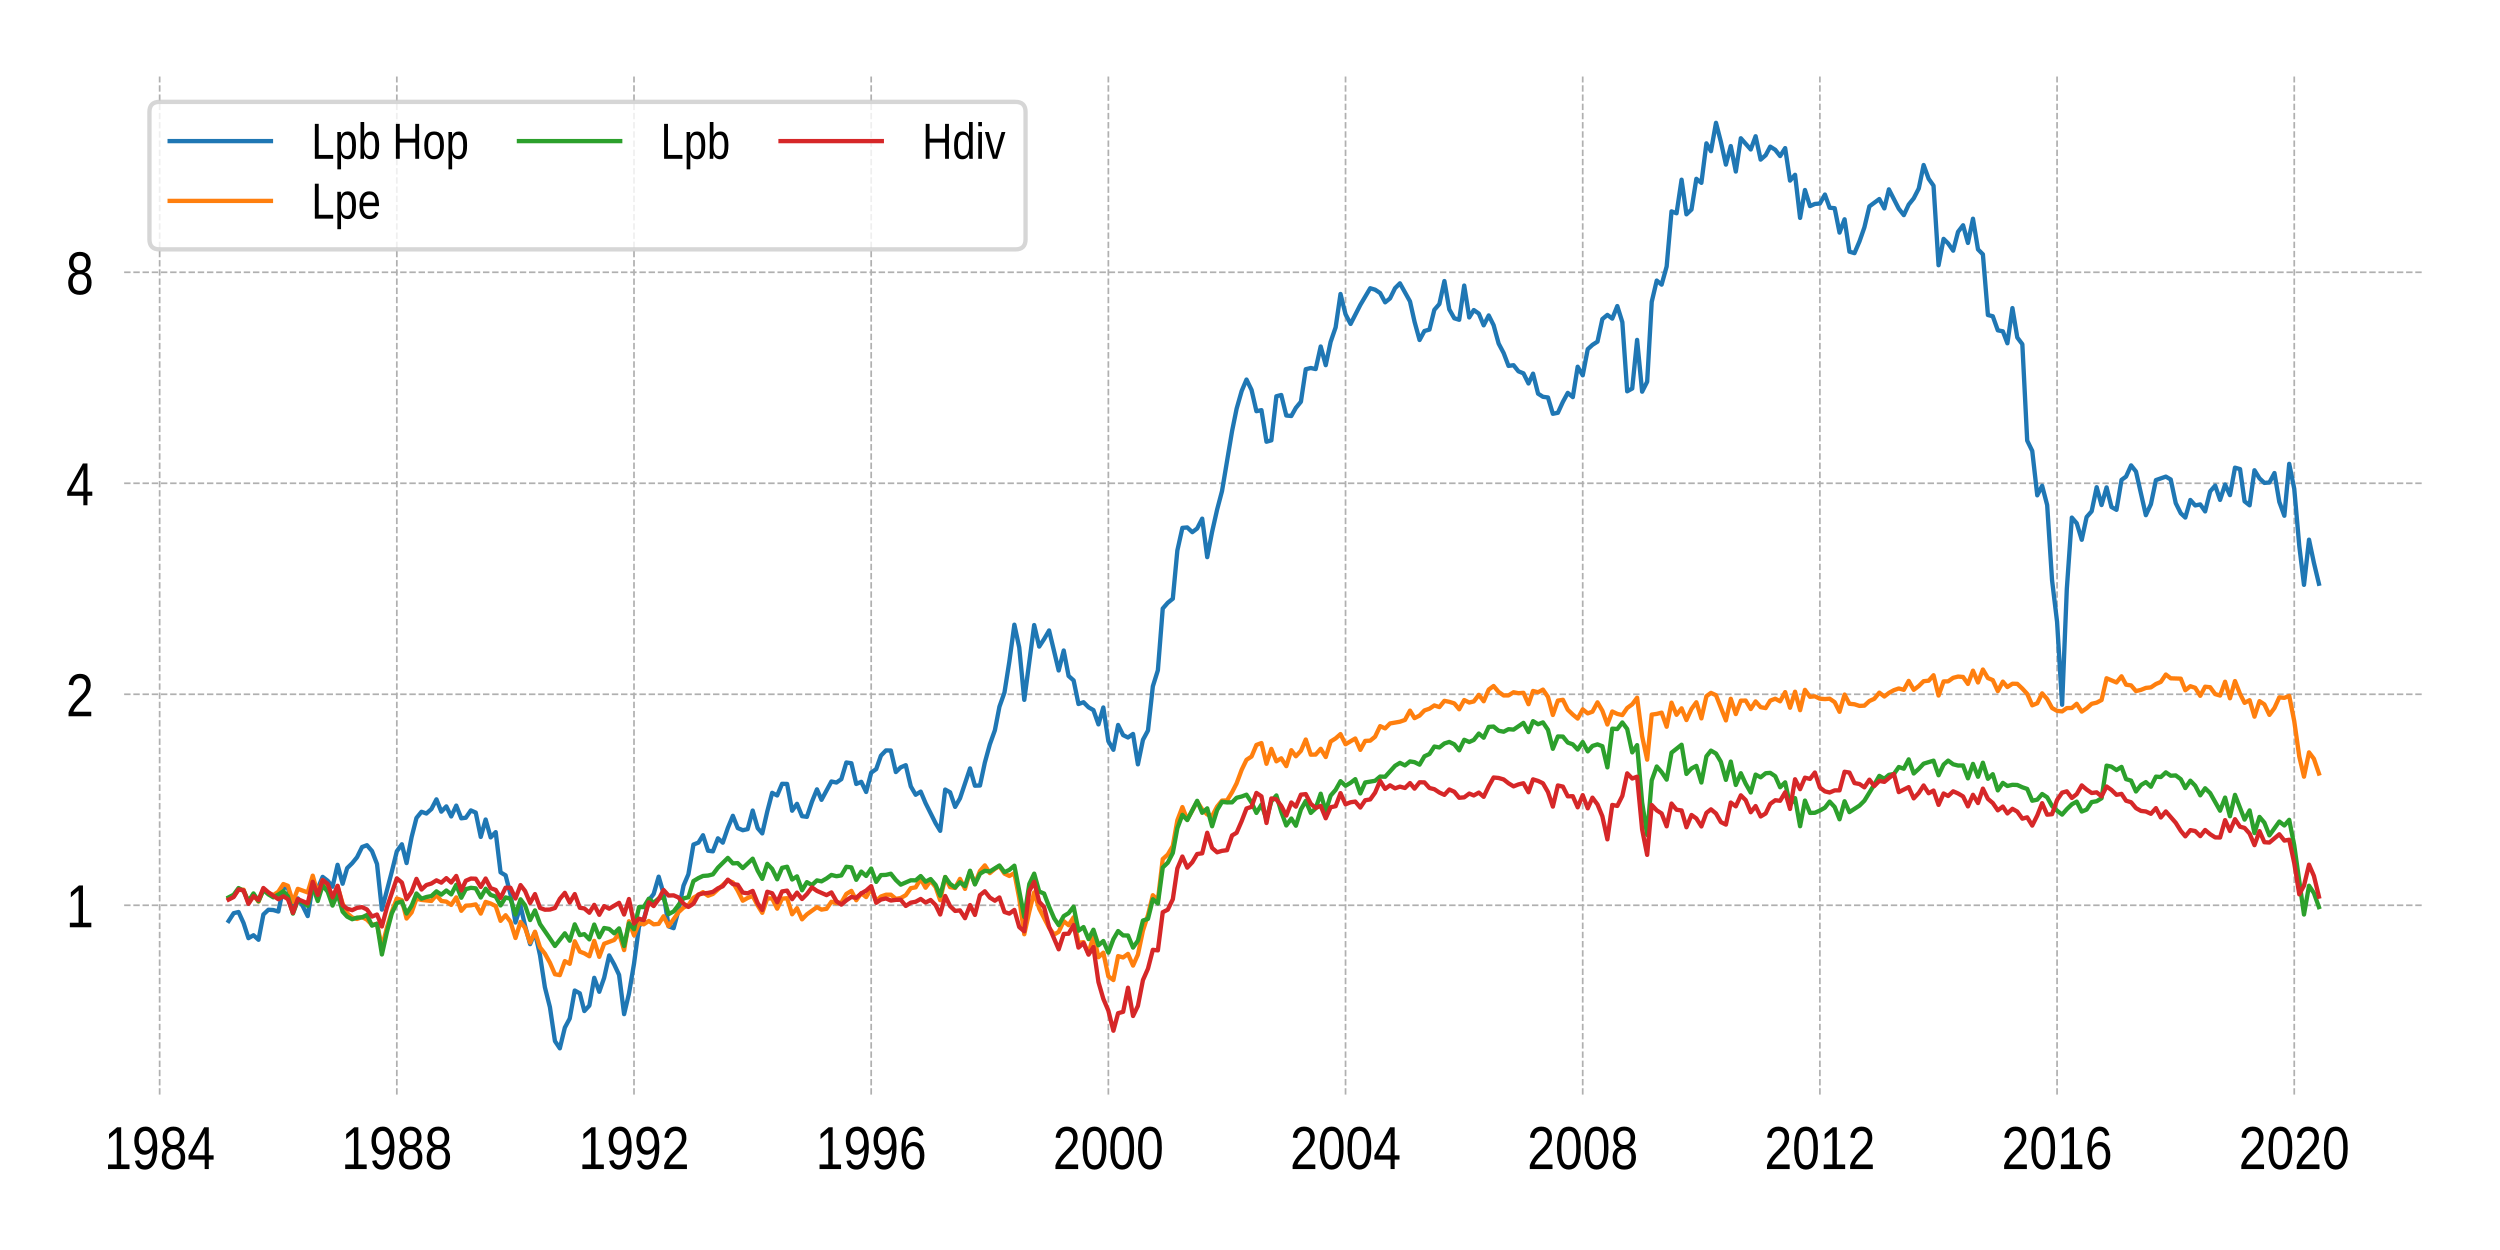 <?xml version="1.0" encoding="utf-8" standalone="no"?>
<!DOCTYPE svg PUBLIC "-//W3C//DTD SVG 1.1//EN"
  "http://www.w3.org/Graphics/SVG/1.1/DTD/svg11.dtd">
<!-- Created with matplotlib (https://matplotlib.org/) -->
<svg height="288pt" version="1.1" viewBox="0 0 576 288" width="576pt" xmlns="http://www.w3.org/2000/svg" xmlns:xlink="http://www.w3.org/1999/xlink">
 <defs>
  <style type="text/css">
*{stroke-linecap:butt;stroke-linejoin:round;}
  </style>
 </defs>
 <g id="figure_1">
  <g id="patch_1">
   <path d="M 0 288 
L 576 288 
L 576 0 
L 0 0 
z
" style="fill:#ffffff;"/>
  </g>
  <g id="axes_1">
   <g id="patch_2">
    <path d="M 28.6 252.2 
L 558.36 252.2 
L 558.36 17.64 
L 28.6 17.64 
z
" style="fill:#ffffff;"/>
   </g>
   <g id="matplotlib.axis_1">
    <g id="xtick_1">
     <g id="line2d_1">
      <path clip-path="url(#pe4f4b78af0)" d="M 36.784 252.2 
L 36.784 17.64 
" style="fill:none;stroke:#b0b0b0;stroke-dasharray:1.48,0.64;stroke-dashoffset:0;stroke-width:0.4;"/>
     </g>
     <g id="text_1">
      <!-- 1984 -->
      <defs>
       <path d="M 6.25 0 
L 6.25 7.469 
L 20.609 7.469 
L 20.609 60.406 
L 7.906 49.312 
L 7.906 57.625 
L 21.234 68.797 
L 27.875 68.797 
L 27.875 7.469 
L 41.609 7.469 
L 41.609 0 
z
" id="LiberationSansNarrow-49"/>
       <path d="M 41.703 35.797 
Q 41.703 26.609 40.281 19.703 
Q 38.875 12.797 36.234 8.203 
Q 33.594 3.609 29.812 1.312 
Q 26.031 -0.984 21.297 -0.984 
Q 18.062 -0.984 15.453 -0.172 
Q 12.844 0.641 10.812 2.344 
Q 8.797 4.047 7.328 6.781 
Q 5.859 9.516 4.984 13.375 
L 11.922 14.703 
Q 13.031 10.25 15.406 8.172 
Q 17.781 6.109 21.438 6.109 
Q 24.359 6.109 26.781 7.781 
Q 29.203 9.469 30.875 12.844 
Q 32.562 16.219 33.547 21.297 
Q 34.469 26.375 34.578 33.203 
Q 33.734 30.906 32.266 29.094 
Q 30.812 27.297 28.953 26.047 
Q 27.094 24.812 24.938 24.141 
Q 22.797 23.484 20.562 23.484 
Q 16.703 23.484 13.625 25.172 
Q 10.547 26.859 8.375 29.875 
Q 6.203 32.906 5.031 37.172 
Q 3.859 41.453 3.859 46.688 
Q 3.859 52 5.094 56.297 
Q 6.344 60.594 8.766 63.594 
Q 11.188 66.609 14.672 68.219 
Q 18.172 69.828 22.609 69.828 
Q 32.031 69.828 36.859 61.328 
Q 41.703 52.828 41.703 35.797 
z
M 33.891 44.281 
Q 33.891 48.094 33.125 51.453 
Q 32.375 54.828 30.938 57.312 
Q 29.5 59.812 27.344 61.25 
Q 25.203 62.703 22.359 62.703 
Q 19.781 62.703 17.703 61.578 
Q 15.625 60.453 14.188 58.375 
Q 12.75 56.297 11.969 53.312 
Q 11.188 50.344 11.188 46.688 
Q 11.188 43.219 11.859 40.234 
Q 12.547 37.25 13.953 35.078 
Q 15.375 32.906 17.453 31.656 
Q 19.531 30.422 22.312 30.422 
Q 24.312 30.422 26.359 31.25 
Q 28.422 32.078 30.078 33.781 
Q 31.734 35.5 32.812 38.109 
Q 33.891 40.719 33.891 44.281 
z
" id="LiberationSansNarrow-57"/>
       <path d="M 42.047 19.188 
Q 42.047 14.797 40.891 11.109 
Q 39.75 7.422 37.406 4.734 
Q 35.062 2.047 31.422 0.531 
Q 27.781 -0.984 22.797 -0.984 
Q 17.828 -0.984 14.203 0.531 
Q 10.594 2.047 8.219 4.703 
Q 5.859 7.375 4.703 11.062 
Q 3.562 14.75 3.562 19.094 
Q 3.562 22.859 4.516 25.781 
Q 5.469 28.719 7.031 30.828 
Q 8.594 32.953 10.609 34.25 
Q 12.641 35.547 14.797 35.984 
L 14.797 36.188 
Q 12.453 36.859 10.594 38.375 
Q 8.734 39.891 7.469 42.016 
Q 6.203 44.141 5.547 46.719 
Q 4.891 49.312 4.891 52.203 
Q 4.891 55.812 6.031 59 
Q 7.172 62.203 9.422 64.625 
Q 11.672 67.047 14.984 68.438 
Q 18.312 69.828 22.656 69.828 
Q 27.25 69.828 30.641 68.406 
Q 34.031 67 36.25 64.578 
Q 38.484 62.156 39.547 58.938 
Q 40.625 55.719 40.625 52.094 
Q 40.625 49.266 39.969 46.672 
Q 39.312 44.094 38.062 41.969 
Q 36.812 39.844 34.938 38.344 
Q 33.062 36.859 30.609 36.281 
L 30.609 36.078 
Q 33.062 35.594 35.156 34.297 
Q 37.25 33.016 38.766 30.891 
Q 40.281 28.766 41.156 25.828 
Q 42.047 22.906 42.047 19.188 
z
M 33.156 51.609 
Q 33.156 54.203 32.609 56.344 
Q 32.078 58.5 30.828 60.031 
Q 29.594 61.578 27.594 62.422 
Q 25.594 63.281 22.656 63.281 
Q 19.828 63.281 17.875 62.422 
Q 15.922 61.578 14.641 60.031 
Q 13.375 58.5 12.812 56.344 
Q 12.25 54.203 12.25 51.609 
Q 12.25 49.562 12.688 47.406 
Q 13.141 45.266 14.312 43.5 
Q 15.484 41.75 17.5 40.625 
Q 19.531 39.5 22.75 39.5 
Q 26.172 39.5 28.219 40.625 
Q 30.281 41.75 31.375 43.5 
Q 32.469 45.266 32.812 47.406 
Q 33.156 49.562 33.156 51.609 
z
M 34.578 20.016 
Q 34.578 22.516 34.016 24.828 
Q 33.453 27.156 32.078 28.938 
Q 30.719 30.719 28.422 31.812 
Q 26.125 32.906 22.656 32.906 
Q 19.484 32.906 17.266 31.812 
Q 15.047 30.719 13.672 28.906 
Q 12.312 27.094 11.672 24.719 
Q 11.031 22.359 11.031 19.828 
Q 11.031 16.656 11.672 14.031 
Q 12.312 11.422 13.703 9.547 
Q 15.094 7.672 17.375 6.641 
Q 19.672 5.609 22.906 5.609 
Q 26.172 5.609 28.422 6.641 
Q 30.672 7.672 32.031 9.547 
Q 33.406 11.422 33.984 14.078 
Q 34.578 16.75 34.578 20.016 
z
" id="LiberationSansNarrow-56"/>
       <path d="M 35.25 15.578 
L 35.25 0 
L 28.469 0 
L 28.469 15.578 
L 1.906 15.578 
L 1.906 22.406 
L 27.688 68.797 
L 35.25 68.797 
L 35.25 22.516 
L 43.219 22.516 
L 43.219 15.578 
z
M 28.469 58.891 
Q 28.375 58.641 28.031 57.906 
L 27.344 56.344 
L 26.562 54.594 
Q 26.125 53.656 25.781 53.078 
L 11.328 27.094 
Q 11.141 26.703 10.75 26.078 
L 9.969 24.812 
L 9.188 23.484 
Q 8.797 22.859 8.547 22.516 
L 28.469 22.516 
z
" id="LiberationSansNarrow-52"/>
      </defs>
      <g transform="translate(24.013 269.346)scale(0.14 -0.14)">
       <use xlink:href="#LiberationSansNarrow-49"/>
       <use x="45.605" xlink:href="#LiberationSansNarrow-57"/>
       <use x="91.211" xlink:href="#LiberationSansNarrow-56"/>
       <use x="136.816" xlink:href="#LiberationSansNarrow-52"/>
      </g>
     </g>
    </g>
    <g id="xtick_2">
     <g id="line2d_2">
      <path clip-path="url(#pe4f4b78af0)" d="M 91.429 252.2 
L 91.429 17.64 
" style="fill:none;stroke:#b0b0b0;stroke-dasharray:1.48,0.64;stroke-dashoffset:0;stroke-width:0.4;"/>
     </g>
     <g id="text_2">
      <!-- 1988 -->
      <g transform="translate(78.659 269.346)scale(0.14 -0.14)">
       <use xlink:href="#LiberationSansNarrow-49"/>
       <use x="45.605" xlink:href="#LiberationSansNarrow-57"/>
       <use x="91.211" xlink:href="#LiberationSansNarrow-56"/>
       <use x="136.816" xlink:href="#LiberationSansNarrow-56"/>
      </g>
     </g>
    </g>
    <g id="xtick_3">
     <g id="line2d_3">
      <path clip-path="url(#pe4f4b78af0)" d="M 146.075 252.2 
L 146.075 17.64 
" style="fill:none;stroke:#b0b0b0;stroke-dasharray:1.48,0.64;stroke-dashoffset:0;stroke-width:0.4;"/>
     </g>
     <g id="text_3">
      <!-- 1992 -->
      <defs>
       <path d="M 4.109 0 
L 4.109 6.203 
Q 6.156 11.922 9.109 16.281 
Q 12.062 20.656 15.312 24.188 
Q 18.562 27.734 21.734 30.766 
Q 24.906 33.797 27.469 36.812 
Q 30.031 39.844 31.609 43.156 
Q 33.203 46.484 33.203 50.688 
Q 33.203 53.609 32.469 55.828 
Q 31.734 58.062 30.391 59.562 
Q 29.047 61.078 27.141 61.828 
Q 25.25 62.594 22.906 62.594 
Q 20.75 62.594 18.844 61.859 
Q 16.938 61.141 15.453 59.672 
Q 13.969 58.203 13.031 56.031 
Q 12.109 53.859 11.812 50.984 
L 4.438 51.812 
Q 4.781 55.516 6.125 58.781 
Q 7.469 62.062 9.781 64.531 
Q 12.109 67 15.359 68.406 
Q 18.609 69.828 22.906 69.828 
Q 27.094 69.828 30.391 68.609 
Q 33.688 67.391 35.938 64.984 
Q 38.188 62.594 39.406 59.078 
Q 40.625 55.562 40.625 50.984 
Q 40.625 47.516 39.594 44.391 
Q 38.578 41.266 36.859 38.422 
Q 35.156 35.594 32.906 32.953 
Q 30.672 30.328 28.219 27.828 
L 23.297 22.859 
Q 20.797 20.359 18.625 17.859 
Q 16.453 15.375 14.734 12.812 
Q 13.031 10.25 12.062 7.469 
L 41.5 7.469 
L 41.5 0 
z
" id="LiberationSansNarrow-50"/>
      </defs>
      <g transform="translate(133.304 269.346)scale(0.14 -0.14)">
       <use xlink:href="#LiberationSansNarrow-49"/>
       <use x="45.605" xlink:href="#LiberationSansNarrow-57"/>
       <use x="91.211" xlink:href="#LiberationSansNarrow-57"/>
       <use x="136.816" xlink:href="#LiberationSansNarrow-50"/>
      </g>
     </g>
    </g>
    <g id="xtick_4">
     <g id="line2d_4">
      <path clip-path="url(#pe4f4b78af0)" d="M 200.721 252.2 
L 200.721 17.64 
" style="fill:none;stroke:#b0b0b0;stroke-dasharray:1.48,0.64;stroke-dashoffset:0;stroke-width:0.4;"/>
     </g>
     <g id="text_4">
      <!-- 1996 -->
      <defs>
       <path d="M 42 22.516 
Q 42 17.328 40.828 13 
Q 39.656 8.688 37.359 5.578 
Q 35.062 2.484 31.641 0.75 
Q 28.219 -0.984 23.781 -0.984 
Q 18.844 -0.984 15.156 1.312 
Q 11.469 3.609 9.031 7.922 
Q 6.594 12.25 5.375 18.531 
Q 4.156 24.812 4.156 32.812 
Q 4.156 42 5.547 48.922 
Q 6.938 55.859 9.516 60.5 
Q 12.109 65.141 15.859 67.484 
Q 19.625 69.828 24.359 69.828 
Q 27.25 69.828 29.766 69.094 
Q 32.281 68.359 34.328 66.719 
Q 36.375 65.094 37.938 62.406 
Q 39.5 59.719 40.438 55.812 
L 33.547 54.297 
Q 32.422 58.734 29.953 60.719 
Q 27.484 62.703 24.266 62.703 
Q 21.297 62.703 18.891 60.984 
Q 16.5 59.281 14.812 55.875 
Q 13.141 52.484 12.234 47.359 
Q 11.328 42.234 11.328 35.406 
Q 13.281 39.844 16.844 42.156 
Q 20.406 44.484 25.047 44.484 
Q 28.906 44.484 32 42.969 
Q 35.109 41.453 37.328 38.594 
Q 39.547 35.75 40.766 31.672 
Q 42 27.594 42 22.516 
z
M 34.672 22.125 
Q 34.672 25.688 33.953 28.562 
Q 33.25 31.453 31.812 33.469 
Q 30.375 35.5 28.25 36.594 
Q 26.125 37.703 23.297 37.703 
Q 21.344 37.703 19.328 36.984 
Q 17.328 36.281 15.719 34.688 
Q 14.109 33.109 13.078 30.516 
Q 12.062 27.938 12.062 24.219 
Q 12.062 20.406 12.859 17.109 
Q 13.672 13.812 15.156 11.375 
Q 16.656 8.938 18.781 7.516 
Q 20.906 6.109 23.531 6.109 
Q 26.125 6.109 28.203 7.203 
Q 30.281 8.297 31.719 10.375 
Q 33.156 12.453 33.906 15.422 
Q 34.672 18.406 34.672 22.125 
z
" id="LiberationSansNarrow-54"/>
      </defs>
      <g transform="translate(187.95 269.346)scale(0.14 -0.14)">
       <use xlink:href="#LiberationSansNarrow-49"/>
       <use x="45.605" xlink:href="#LiberationSansNarrow-57"/>
       <use x="91.211" xlink:href="#LiberationSansNarrow-57"/>
       <use x="136.816" xlink:href="#LiberationSansNarrow-54"/>
      </g>
     </g>
    </g>
    <g id="xtick_5">
     <g id="line2d_5">
      <path clip-path="url(#pe4f4b78af0)" d="M 255.366 252.2 
L 255.366 17.64 
" style="fill:none;stroke:#b0b0b0;stroke-dasharray:1.48,0.64;stroke-dashoffset:0;stroke-width:0.4;"/>
     </g>
     <g id="text_5">
      <!-- 2000 -->
      <defs>
       <path d="M 42.391 34.422 
Q 42.391 24.516 40.844 17.75 
Q 39.312 10.984 36.641 6.812 
Q 33.984 2.641 30.391 0.828 
Q 26.812 -0.984 22.703 -0.984 
Q 18.609 -0.984 15.031 0.828 
Q 11.469 2.641 8.828 6.781 
Q 6.203 10.938 4.703 17.703 
Q 3.219 24.469 3.219 34.422 
Q 3.219 44.828 4.703 51.641 
Q 6.203 58.453 8.828 62.5 
Q 11.469 66.547 15.078 68.188 
Q 18.703 69.828 22.953 69.828 
Q 27 69.828 30.531 68.188 
Q 34.078 66.547 36.719 62.5 
Q 39.359 58.453 40.875 51.641 
Q 42.391 44.828 42.391 34.422 
z
M 35.062 34.422 
Q 35.062 42.625 34.281 48.062 
Q 33.5 53.516 31.938 56.766 
Q 30.375 60.016 28.094 61.359 
Q 25.828 62.703 22.953 62.703 
Q 19.922 62.703 17.578 61.328 
Q 15.234 59.969 13.672 56.719 
Q 12.109 53.469 11.297 48.016 
Q 10.5 42.578 10.5 34.422 
Q 10.5 26.516 11.297 21.094 
Q 12.109 15.672 13.688 12.375 
Q 15.281 9.078 17.578 7.641 
Q 19.875 6.203 22.797 6.203 
Q 25.641 6.203 27.906 7.641 
Q 30.172 9.078 31.75 12.375 
Q 33.344 15.672 34.203 21.094 
Q 35.062 26.516 35.062 34.422 
z
" id="LiberationSansNarrow-48"/>
      </defs>
      <g transform="translate(242.596 269.346)scale(0.14 -0.14)">
       <use xlink:href="#LiberationSansNarrow-50"/>
       <use x="45.605" xlink:href="#LiberationSansNarrow-48"/>
       <use x="91.211" xlink:href="#LiberationSansNarrow-48"/>
       <use x="136.816" xlink:href="#LiberationSansNarrow-48"/>
      </g>
     </g>
    </g>
    <g id="xtick_6">
     <g id="line2d_6">
      <path clip-path="url(#pe4f4b78af0)" d="M 310.012 252.2 
L 310.012 17.64 
" style="fill:none;stroke:#b0b0b0;stroke-dasharray:1.48,0.64;stroke-dashoffset:0;stroke-width:0.4;"/>
     </g>
     <g id="text_6">
      <!-- 2004 -->
      <g transform="translate(297.241 269.346)scale(0.14 -0.14)">
       <use xlink:href="#LiberationSansNarrow-50"/>
       <use x="45.605" xlink:href="#LiberationSansNarrow-48"/>
       <use x="91.211" xlink:href="#LiberationSansNarrow-48"/>
       <use x="136.816" xlink:href="#LiberationSansNarrow-52"/>
      </g>
     </g>
    </g>
    <g id="xtick_7">
     <g id="line2d_7">
      <path clip-path="url(#pe4f4b78af0)" d="M 364.658 252.2 
L 364.658 17.64 
" style="fill:none;stroke:#b0b0b0;stroke-dasharray:1.48,0.64;stroke-dashoffset:0;stroke-width:0.4;"/>
     </g>
     <g id="text_7">
      <!-- 2008 -->
      <g transform="translate(351.887 269.346)scale(0.14 -0.14)">
       <use xlink:href="#LiberationSansNarrow-50"/>
       <use x="45.605" xlink:href="#LiberationSansNarrow-48"/>
       <use x="91.211" xlink:href="#LiberationSansNarrow-48"/>
       <use x="136.816" xlink:href="#LiberationSansNarrow-56"/>
      </g>
     </g>
    </g>
    <g id="xtick_8">
     <g id="line2d_8">
      <path clip-path="url(#pe4f4b78af0)" d="M 419.303 252.2 
L 419.303 17.64 
" style="fill:none;stroke:#b0b0b0;stroke-dasharray:1.48,0.64;stroke-dashoffset:0;stroke-width:0.4;"/>
     </g>
     <g id="text_8">
      <!-- 2012 -->
      <g transform="translate(406.533 269.346)scale(0.14 -0.14)">
       <use xlink:href="#LiberationSansNarrow-50"/>
       <use x="45.605" xlink:href="#LiberationSansNarrow-48"/>
       <use x="91.211" xlink:href="#LiberationSansNarrow-49"/>
       <use x="136.816" xlink:href="#LiberationSansNarrow-50"/>
      </g>
     </g>
    </g>
    <g id="xtick_9">
     <g id="line2d_9">
      <path clip-path="url(#pe4f4b78af0)" d="M 473.949 252.2 
L 473.949 17.64 
" style="fill:none;stroke:#b0b0b0;stroke-dasharray:1.48,0.64;stroke-dashoffset:0;stroke-width:0.4;"/>
     </g>
     <g id="text_9">
      <!-- 2016 -->
      <g transform="translate(461.178 269.346)scale(0.14 -0.14)">
       <use xlink:href="#LiberationSansNarrow-50"/>
       <use x="45.605" xlink:href="#LiberationSansNarrow-48"/>
       <use x="91.211" xlink:href="#LiberationSansNarrow-49"/>
       <use x="136.816" xlink:href="#LiberationSansNarrow-54"/>
      </g>
     </g>
    </g>
    <g id="xtick_10">
     <g id="line2d_10">
      <path clip-path="url(#pe4f4b78af0)" d="M 528.595 252.2 
L 528.595 17.64 
" style="fill:none;stroke:#b0b0b0;stroke-dasharray:1.48,0.64;stroke-dashoffset:0;stroke-width:0.4;"/>
     </g>
     <g id="text_10">
      <!-- 2020 -->
      <g transform="translate(515.824 269.346)scale(0.14 -0.14)">
       <use xlink:href="#LiberationSansNarrow-50"/>
       <use x="45.605" xlink:href="#LiberationSansNarrow-48"/>
       <use x="91.211" xlink:href="#LiberationSansNarrow-50"/>
       <use x="136.816" xlink:href="#LiberationSansNarrow-48"/>
      </g>
     </g>
    </g>
   </g>
   <g id="matplotlib.axis_2">
    <g id="ytick_1">
     <g id="line2d_11">
      <path clip-path="url(#pe4f4b78af0)" d="M 28.6 208.567 
L 558.36 208.567 
" style="fill:none;stroke:#b0b0b0;stroke-dasharray:1.48,0.64;stroke-dashoffset:0;stroke-width:0.4;"/>
     </g>
     <g id="text_11">
      <!-- 1 -->
      <g transform="translate(15.215 213.64)scale(0.14 -0.14)">
       <use xlink:href="#LiberationSansNarrow-49"/>
      </g>
     </g>
    </g>
    <g id="ytick_2">
     <g id="line2d_12">
      <path clip-path="url(#pe4f4b78af0)" d="M 28.6 159.953 
L 558.36 159.953 
" style="fill:none;stroke:#b0b0b0;stroke-dasharray:1.48,0.64;stroke-dashoffset:0;stroke-width:0.4;"/>
     </g>
     <g id="text_12">
      <!-- 2 -->
      <g transform="translate(15.215 165.026)scale(0.14 -0.14)">
       <use xlink:href="#LiberationSansNarrow-50"/>
      </g>
     </g>
    </g>
    <g id="ytick_3">
     <g id="line2d_13">
      <path clip-path="url(#pe4f4b78af0)" d="M 28.6 111.339 
L 558.36 111.339 
" style="fill:none;stroke:#b0b0b0;stroke-dasharray:1.48,0.64;stroke-dashoffset:0;stroke-width:0.4;"/>
     </g>
     <g id="text_13">
      <!-- 4 -->
      <g transform="translate(15.215 116.412)scale(0.14 -0.14)">
       <use xlink:href="#LiberationSansNarrow-52"/>
      </g>
     </g>
    </g>
    <g id="ytick_4">
     <g id="line2d_14">
      <path clip-path="url(#pe4f4b78af0)" d="M 28.6 62.725 
L 558.36 62.725 
" style="fill:none;stroke:#b0b0b0;stroke-dasharray:1.48,0.64;stroke-dashoffset:0;stroke-width:0.4;"/>
     </g>
     <g id="text_14">
      <!-- 8 -->
      <g transform="translate(15.215 67.798)scale(0.14 -0.14)">
       <use xlink:href="#LiberationSansNarrow-56"/>
      </g>
     </g>
    </g>
   </g>
   <g id="line2d_15">
    <path clip-path="url(#pe4f4b78af0)" d="M 52.68 212.195 
L 53.839 210.402 
L 54.962 210.126 
L 56.121 212.679 
L 57.243 216.151 
L 58.403 215.481 
L 59.562 216.521 
L 60.684 210.694 
L 61.844 209.605 
L 62.966 209.671 
L 64.125 210.016 
L 65.285 204.564 
L 66.332 204.474 
L 67.492 209.44 
L 68.614 206.99 
L 69.773 208.794 
L 70.895 211.064 
L 72.055 204.079 
L 73.214 204.7 
L 74.336 202.036 
L 75.496 202.928 
L 76.618 204.303 
L 77.777 199.251 
L 78.937 203.61 
L 79.984 200.016 
L 81.144 198.88 
L 82.266 197.499 
L 83.425 195.151 
L 84.547 194.738 
L 85.707 196.083 
L 86.866 199.074 
L 87.988 209.574 
L 90.27 200.844 
L 91.429 196.136 
L 92.589 194.524 
L 93.674 198.844 
L 94.833 192.872 
L 95.955 188.456 
L 97.115 187.035 
L 98.237 187.433 
L 99.396 186.397 
L 100.556 184.174 
L 101.678 187.003 
L 102.837 185.796 
L 103.959 188.108 
L 105.119 185.609 
L 106.278 188.544 
L 107.326 188.402 
L 108.485 186.72 
L 109.607 187.222 
L 110.767 192.821 
L 111.889 188.818 
L 113.048 192.935 
L 114.208 191.725 
L 115.33 200.99 
L 116.489 201.682 
L 117.611 206.031 
L 118.771 212.541 
L 119.93 208.717 
L 120.978 213.329 
L 122.137 217.527 
L 123.259 214.865 
L 124.419 220.095 
L 125.541 227.469 
L 126.7 232.042 
L 127.86 239.865 
L 128.982 241.538 
L 130.141 236.757 
L 131.264 234.669 
L 132.423 228.217 
L 133.583 228.863 
L 134.63 232.939 
L 135.789 231.687 
L 136.911 225.295 
L 138.071 228.507 
L 139.193 225.29 
L 140.352 220.13 
L 141.512 222.215 
L 142.634 224.608 
L 143.794 233.658 
L 144.916 228.911 
L 146.075 222.053 
L 147.235 213.419 
L 148.319 211.932 
L 149.479 207.425 
L 150.601 205.987 
L 151.76 201.989 
L 152.882 205.856 
L 154.042 213.421 
L 155.201 213.853 
L 156.323 209.758 
L 157.483 204.055 
L 158.605 201.422 
L 159.765 194.592 
L 160.924 194.128 
L 161.971 192.437 
L 163.131 196.001 
L 164.253 196.15 
L 165.412 193.149 
L 166.534 194.146 
L 167.694 190.762 
L 168.853 187.963 
L 169.976 190.787 
L 171.135 191.284 
L 172.257 191.034 
L 173.417 186.756 
L 174.576 190.816 
L 175.623 192.015 
L 176.783 186.95 
L 177.905 182.672 
L 179.064 183.271 
L 180.187 180.591 
L 181.346 180.617 
L 182.506 186.79 
L 183.628 185.203 
L 184.787 188.047 
L 185.909 188.201 
L 187.069 184.726 
L 188.228 181.868 
L 189.275 184.283 
L 191.557 180.052 
L 192.717 180.298 
L 193.839 179.515 
L 194.998 175.677 
L 196.158 175.851 
L 197.28 180.624 
L 198.439 180.133 
L 199.561 182.466 
L 200.721 178.028 
L 201.88 177.195 
L 202.965 174.102 
L 204.124 172.897 
L 205.247 172.917 
L 206.406 177.88 
L 207.528 176.794 
L 208.688 176.3 
L 209.847 181.182 
L 210.969 183.112 
L 212.129 182.387 
L 213.251 185.05 
L 215.57 189.689 
L 216.617 191.422 
L 217.776 181.915 
L 218.899 182.546 
L 220.058 185.902 
L 221.18 183.944 
L 223.499 177.04 
L 224.621 181.024 
L 225.781 180.981 
L 226.903 175.72 
L 228.062 171.482 
L 229.222 168.25 
L 230.269 162.827 
L 231.429 159.555 
L 232.551 152.423 
L 233.71 143.928 
L 234.832 149.173 
L 235.992 161.246 
L 238.273 144.019 
L 239.433 148.971 
L 240.555 147.252 
L 241.714 145.259 
L 243.921 154.477 
L 245.081 149.877 
L 246.203 155.739 
L 247.362 156.773 
L 248.484 162.204 
L 249.644 161.797 
L 250.803 162.963 
L 251.925 163.605 
L 253.085 166.9 
L 254.207 163.007 
L 255.366 170.773 
L 256.526 172.75 
L 257.611 167.029 
L 258.77 169.373 
L 259.892 169.922 
L 261.052 169.108 
L 262.174 176.106 
L 263.333 170.465 
L 264.493 168.313 
L 265.615 158.134 
L 266.774 154.432 
L 267.896 140.204 
L 269.056 138.872 
L 270.215 137.935 
L 271.263 126.833 
L 272.422 121.621 
L 273.544 121.521 
L 274.704 122.608 
L 275.826 121.761 
L 276.985 119.498 
L 278.145 128.364 
L 279.267 122.537 
L 280.426 117.403 
L 281.548 113.157 
L 283.867 99.33 
L 284.915 94.173 
L 286.074 90.106 
L 287.196 87.452 
L 288.356 89.837 
L 289.478 94.737 
L 290.637 94.503 
L 291.797 101.77 
L 292.919 101.453 
L 294.078 91.301 
L 295.201 91.005 
L 296.36 95.732 
L 297.52 95.848 
L 298.567 93.97 
L 299.726 92.562 
L 300.848 85.068 
L 302.008 84.785 
L 303.13 85.033 
L 304.289 79.831 
L 305.449 84.132 
L 306.571 78.786 
L 307.731 75.417 
L 308.853 67.737 
L 310.012 72.402 
L 311.172 74.638 
L 313.416 70.252 
L 315.697 66.412 
L 316.819 66.745 
L 317.979 67.511 
L 319.138 69.653 
L 320.26 68.753 
L 321.42 66.395 
L 322.542 65.277 
L 324.861 69.438 
L 325.908 74.12 
L 327.068 78.332 
L 328.19 76.257 
L 329.349 75.934 
L 330.471 71.383 
L 331.631 70.047 
L 332.79 64.755 
L 333.913 71.284 
L 335.072 73.328 
L 336.194 73.679 
L 337.354 65.795 
L 338.513 73.135 
L 339.56 71.436 
L 340.72 72.248 
L 341.842 74.954 
L 343.001 72.678 
L 344.124 74.914 
L 345.283 79.15 
L 346.443 81.347 
L 347.565 84.302 
L 348.724 84.144 
L 349.846 85.55 
L 351.006 86.018 
L 352.165 88.352 
L 353.212 86.094 
L 354.372 90.698 
L 355.494 91.421 
L 356.654 91.578 
L 357.776 95.336 
L 358.935 95.106 
L 360.095 92.579 
L 361.217 90.52 
L 362.376 91.492 
L 363.498 84.492 
L 364.658 86.47 
L 365.817 80.452 
L 366.902 79.455 
L 368.061 78.715 
L 369.184 73.516 
L 370.343 72.554 
L 371.465 73.411 
L 372.625 70.521 
L 373.784 74.221 
L 374.906 90.157 
L 376.066 89.512 
L 377.188 78.315 
L 378.347 90.244 
L 379.507 87.945 
L 380.554 69.556 
L 381.713 64.645 
L 382.836 65.578 
L 383.995 61.404 
L 385.117 48.7 
L 386.277 49.139 
L 387.436 41.405 
L 388.558 49.383 
L 389.718 48.273 
L 390.84 41.204 
L 391.999 42.127 
L 393.159 33.03 
L 394.206 34.831 
L 395.366 28.302 
L 396.488 32.663 
L 397.647 37.923 
L 398.769 33.658 
L 399.929 39.522 
L 401.088 31.856 
L 403.37 34.439 
L 404.492 31.393 
L 405.651 36.773 
L 406.811 35.759 
L 407.858 33.786 
L 409.018 34.511 
L 410.14 35.956 
L 411.299 34.129 
L 412.421 41.609 
L 413.581 40.278 
L 414.74 50.201 
L 415.862 43.778 
L 417.022 47.485 
L 418.144 46.992 
L 419.303 46.889 
L 420.463 44.824 
L 421.548 47.857 
L 422.707 47.974 
L 423.829 53.589 
L 424.989 50.528 
L 426.111 57.974 
L 427.27 58.325 
L 428.43 55.602 
L 429.552 52.39 
L 430.711 47.544 
L 432.993 45.86 
L 434.152 48.016 
L 435.2 43.628 
L 437.481 48.094 
L 438.641 49.564 
L 439.763 47.14 
L 440.922 45.696 
L 442.082 43.433 
L 443.204 38.026 
L 444.363 41.197 
L 445.485 42.78 
L 446.645 61.108 
L 447.804 55.039 
L 448.852 56.084 
L 450.011 57.755 
L 451.133 53.415 
L 452.293 51.902 
L 453.415 55.972 
L 454.574 50.394 
L 455.734 57.458 
L 456.856 58.598 
L 458.015 72.579 
L 459.138 72.863 
L 460.297 76.107 
L 461.457 76.339 
L 462.504 79.088 
L 463.663 70.989 
L 464.785 77.764 
L 465.945 79.301 
L 467.067 101.515 
L 468.226 103.887 
L 469.386 114.122 
L 470.508 111.93 
L 471.668 116.371 
L 472.79 133.658 
L 473.949 143.267 
L 475.109 162.37 
L 476.193 135.708 
L 477.353 119.254 
L 478.475 120.553 
L 479.634 124.365 
L 480.756 119.128 
L 481.916 117.805 
L 483.075 112.258 
L 484.197 116.357 
L 485.357 112.299 
L 486.479 116.811 
L 487.639 117.463 
L 488.798 110.566 
L 489.845 109.802 
L 491.005 107.226 
L 492.127 108.639 
L 494.408 118.696 
L 495.568 116.17 
L 496.727 110.612 
L 499.009 109.814 
L 500.131 110.469 
L 501.291 115.927 
L 502.45 118.256 
L 503.497 119.244 
L 504.657 115.198 
L 505.779 116.45 
L 506.938 116.214 
L 508.061 117.831 
L 509.22 113.213 
L 510.38 111.89 
L 511.502 115.176 
L 512.661 111.64 
L 513.783 114.072 
L 514.943 107.751 
L 516.102 108.082 
L 517.149 115.506 
L 518.309 116.424 
L 519.431 108.347 
L 520.591 110.218 
L 521.713 111.257 
L 522.872 111.17 
L 524.032 108.991 
L 525.154 115.646 
L 526.313 118.826 
L 527.435 106.871 
L 528.595 112.62 
L 529.754 125.775 
L 530.839 134.745 
L 531.998 124.343 
L 533.121 129.665 
L 534.28 134.497 
L 534.28 134.497 
" style="fill:none;stroke:#1f77b4;stroke-linecap:square;"/>
   </g>
   <g id="line2d_16">
    <path clip-path="url(#pe4f4b78af0)" d="M 52.68 206.974 
L 53.839 206.501 
L 54.962 204.973 
L 56.121 204.988 
L 57.243 207.979 
L 58.403 206.24 
L 59.562 207.726 
L 60.684 204.873 
L 61.844 205.716 
L 62.966 206.228 
L 64.125 205.462 
L 65.285 203.685 
L 66.332 204.092 
L 67.492 207.816 
L 68.614 204.792 
L 70.895 205.615 
L 72.055 201.755 
L 73.214 205.905 
L 74.336 202.762 
L 75.496 204.264 
L 76.618 207.495 
L 77.777 204.197 
L 78.937 208.191 
L 79.984 210.4 
L 81.144 211.38 
L 82.266 211.727 
L 83.425 211.292 
L 84.547 211.896 
L 85.707 213.095 
L 86.866 212.85 
L 87.988 218.238 
L 89.148 213.722 
L 90.27 210.077 
L 91.429 207.016 
L 92.589 207.411 
L 93.674 211.627 
L 94.833 210.231 
L 95.955 207.052 
L 97.115 207.345 
L 99.396 207.579 
L 100.556 206.222 
L 101.678 207.583 
L 102.837 207.728 
L 103.959 208.486 
L 105.119 206.762 
L 106.278 209.845 
L 107.326 208.669 
L 108.485 208.585 
L 109.607 208.369 
L 110.767 210.488 
L 111.889 207.799 
L 113.048 208.177 
L 114.208 208.759 
L 115.33 212.161 
L 116.489 210.872 
L 117.611 212.37 
L 118.771 216.112 
L 119.93 212.422 
L 120.978 213.787 
L 122.137 217.178 
L 123.259 214.673 
L 124.419 218.28 
L 125.541 219.71 
L 126.7 221.804 
L 127.86 224.464 
L 128.982 224.67 
L 130.141 221.44 
L 131.264 222.065 
L 132.423 216.877 
L 133.583 219.246 
L 134.63 219.645 
L 135.789 220.327 
L 136.911 216.78 
L 138.071 220.451 
L 139.193 217.441 
L 141.512 216.571 
L 142.634 215.082 
L 143.794 218.897 
L 144.916 212.256 
L 146.075 215.483 
L 147.235 212.716 
L 148.319 212.964 
L 149.479 212.194 
L 150.601 212.967 
L 151.76 212.861 
L 152.882 211.116 
L 154.042 213.399 
L 156.323 210.186 
L 157.483 209.107 
L 158.605 208.574 
L 159.765 206.854 
L 161.971 205.556 
L 163.131 206.385 
L 164.253 205.965 
L 167.694 202.862 
L 168.853 203.31 
L 169.976 205.2 
L 171.135 207.523 
L 172.257 206.891 
L 173.417 206.435 
L 174.576 208.62 
L 175.623 210.31 
L 176.783 206.983 
L 177.905 207.003 
L 179.064 209.351 
L 180.187 207.05 
L 181.346 206.943 
L 182.506 210.648 
L 183.628 209.245 
L 184.787 211.812 
L 185.909 210.664 
L 188.228 209.008 
L 189.275 209.577 
L 190.435 209.385 
L 191.557 207.761 
L 192.717 208.087 
L 193.839 207.991 
L 194.998 205.965 
L 196.158 205.265 
L 197.28 207.413 
L 198.439 205.794 
L 199.561 206.688 
L 200.721 204.757 
L 201.88 207.592 
L 202.965 206.553 
L 204.124 206.147 
L 205.247 206.137 
L 206.406 207.099 
L 207.528 206.906 
L 208.688 206.248 
L 209.847 204.641 
L 210.969 204.439 
L 212.129 202.492 
L 213.251 204.524 
L 214.41 202.911 
L 215.57 204.379 
L 216.617 207.406 
L 217.776 202.077 
L 218.899 204.4 
L 220.058 204.578 
L 221.18 202.498 
L 222.34 204.798 
L 223.499 200.78 
L 224.621 203.6 
L 225.781 200.687 
L 226.903 199.384 
L 228.062 201.16 
L 229.222 200.18 
L 230.269 199.533 
L 231.429 201.282 
L 232.551 201.824 
L 233.71 201.153 
L 234.832 206.958 
L 235.992 215.246 
L 237.151 210.02 
L 238.273 205.606 
L 239.433 209.334 
L 241.714 213.751 
L 242.874 215.322 
L 243.921 214.7 
L 245.081 212.241 
L 246.203 213.161 
L 247.362 211.342 
L 248.484 217.249 
L 249.644 217.064 
L 250.803 219.748 
L 251.925 215.475 
L 253.085 220.542 
L 254.207 219.499 
L 255.366 224.944 
L 256.526 225.799 
L 257.611 220.281 
L 258.77 220.596 
L 259.892 219.779 
L 261.052 222.47 
L 262.174 219.942 
L 263.333 214.419 
L 264.493 210.825 
L 265.615 206.26 
L 266.774 207.413 
L 267.896 197.928 
L 269.056 196.885 
L 270.215 194.901 
L 271.263 189.008 
L 272.422 185.959 
L 273.544 188.845 
L 275.826 184.684 
L 276.985 186.486 
L 278.145 187.652 
L 279.267 188.036 
L 280.426 185.83 
L 281.548 184.458 
L 282.708 184.418 
L 283.867 182.54 
L 284.915 180.489 
L 286.074 177.379 
L 287.196 175.058 
L 288.356 174.302 
L 289.478 171.635 
L 290.637 171.205 
L 291.797 175.974 
L 292.919 172.549 
L 294.078 175.407 
L 295.201 174.712 
L 296.36 176.519 
L 297.52 172.845 
L 298.567 174.242 
L 299.726 173.004 
L 300.848 170.385 
L 302.008 173.877 
L 303.13 173.847 
L 304.289 172.521 
L 305.449 174.418 
L 306.571 170.853 
L 307.731 170.124 
L 308.853 169.135 
L 310.012 171.477 
L 312.256 170.151 
L 313.416 172.769 
L 314.538 170.703 
L 315.697 170.648 
L 316.819 169.738 
L 317.979 167.301 
L 319.138 167.824 
L 320.26 166.687 
L 322.542 166.283 
L 323.702 165.873 
L 324.861 163.729 
L 325.908 165.456 
L 327.068 164.871 
L 328.19 163.682 
L 329.349 163.287 
L 330.471 162.533 
L 331.631 162.912 
L 332.79 161.473 
L 333.913 161.702 
L 335.072 162.063 
L 336.194 163.419 
L 337.354 161.293 
L 338.513 161.86 
L 339.56 161.61 
L 340.72 160.095 
L 341.842 161.57 
L 343.001 158.88 
L 344.124 158.057 
L 345.283 159.416 
L 346.443 160.237 
L 347.565 160.222 
L 348.724 159.492 
L 349.846 159.719 
L 351.006 159.624 
L 352.165 162.246 
L 353.212 159.197 
L 354.372 159.502 
L 355.494 158.889 
L 356.654 160.563 
L 357.776 164.726 
L 358.935 161.416 
L 360.095 161.237 
L 361.217 163.523 
L 362.376 164.64 
L 363.498 165.561 
L 364.658 163.441 
L 365.817 164.365 
L 366.902 163.973 
L 368.061 161.823 
L 369.184 163.745 
L 370.343 166.925 
L 371.465 163.93 
L 372.625 164.482 
L 373.784 164.75 
L 374.906 163.121 
L 376.066 162.27 
L 377.188 160.757 
L 378.347 169.644 
L 379.507 175.028 
L 380.554 164.643 
L 381.713 164.484 
L 382.836 164.192 
L 383.995 167.439 
L 385.117 161.897 
L 386.277 164.686 
L 387.436 163.197 
L 388.558 165.899 
L 389.718 163.342 
L 390.84 161.803 
L 391.999 165.523 
L 393.159 160.413 
L 394.206 159.643 
L 395.366 160.183 
L 397.647 165.98 
L 398.769 161.006 
L 399.929 164.517 
L 401.088 161.432 
L 402.21 161.411 
L 403.37 163.362 
L 404.492 161.602 
L 405.651 162.925 
L 406.811 163.145 
L 407.858 161.428 
L 409.018 160.992 
L 410.14 161.58 
L 411.299 159.465 
L 412.421 163.061 
L 413.581 159.379 
L 414.74 163.629 
L 415.862 158.949 
L 417.022 160.546 
L 418.144 160.433 
L 419.303 160.981 
L 420.463 161.065 
L 421.548 160.98 
L 422.707 161.78 
L 423.829 164.001 
L 424.989 160.029 
L 426.111 162.148 
L 427.27 162.264 
L 428.43 162.642 
L 429.552 162.583 
L 430.711 161.512 
L 431.833 161.006 
L 432.993 159.588 
L 434.152 160.474 
L 435.2 159.655 
L 436.359 159.012 
L 437.481 158.622 
L 438.641 158.938 
L 439.763 156.88 
L 440.922 158.935 
L 442.082 158.063 
L 443.204 156.945 
L 444.363 156.838 
L 445.485 155.573 
L 446.645 160.254 
L 447.804 156.997 
L 448.852 156.979 
L 450.011 156.174 
L 451.133 155.88 
L 452.293 155.974 
L 453.415 157.58 
L 454.574 154.53 
L 455.734 157.242 
L 456.856 154.262 
L 458.015 156.224 
L 459.138 156.697 
L 460.297 159.225 
L 461.457 157.049 
L 462.504 158.292 
L 463.663 157.531 
L 464.785 157.559 
L 465.945 158.649 
L 467.067 159.868 
L 468.226 162.502 
L 469.386 162.029 
L 470.508 159.746 
L 471.668 161.076 
L 472.79 163.125 
L 473.949 163.781 
L 475.109 163.909 
L 476.193 163.144 
L 477.353 163.118 
L 478.475 162.151 
L 479.634 163.956 
L 480.756 163.185 
L 481.916 162.16 
L 483.075 161.887 
L 484.197 161.287 
L 485.357 156.274 
L 487.639 157.238 
L 488.798 155.822 
L 489.845 157.751 
L 491.005 157.917 
L 492.127 159.222 
L 493.286 158.945 
L 494.408 158.494 
L 495.568 158.374 
L 496.727 157.595 
L 497.85 157.116 
L 499.009 155.411 
L 500.131 156.285 
L 502.45 156.364 
L 503.497 159.025 
L 504.657 158.102 
L 505.779 158.476 
L 506.938 160.316 
L 508.061 158.216 
L 509.22 158.341 
L 510.38 159.918 
L 511.502 160.256 
L 512.661 157.074 
L 513.783 160.881 
L 514.943 156.919 
L 516.102 159.876 
L 517.149 161.935 
L 518.309 161.325 
L 519.431 165.115 
L 520.591 161.552 
L 521.713 162.291 
L 522.872 164.705 
L 524.032 163.128 
L 525.154 160.662 
L 526.313 160.786 
L 527.435 160.329 
L 528.595 166.162 
L 529.754 174.319 
L 530.839 178.943 
L 531.998 173.349 
L 533.121 174.827 
L 534.28 178.219 
L 534.28 178.219 
" style="fill:none;stroke:#ff7f0e;stroke-linecap:square;"/>
   </g>
   <g id="line2d_17">
    <path clip-path="url(#pe4f4b78af0)" d="M 52.68 206.754 
L 53.839 206.15 
L 54.962 204.609 
L 56.121 205.27 
L 57.243 207.676 
L 58.403 205.847 
L 59.562 207.625 
L 60.684 205.065 
L 61.844 206.068 
L 62.966 206.741 
L 64.125 206.113 
L 65.285 205.347 
L 66.332 206.508 
L 67.492 210.491 
L 68.614 207.474 
L 69.773 207.893 
L 70.895 208.711 
L 72.055 204.262 
L 73.214 207.586 
L 74.336 203.995 
L 75.496 205.448 
L 76.618 208.643 
L 77.777 205.969 
L 78.937 210.039 
L 79.984 211.189 
L 81.144 211.789 
L 82.266 211.422 
L 83.425 211.356 
L 84.547 210.816 
L 85.707 213.266 
L 86.866 212.82 
L 87.988 219.903 
L 89.148 214.701 
L 90.27 210.438 
L 91.429 208.056 
L 92.589 207.717 
L 93.674 210.47 
L 94.833 208.693 
L 95.955 205.865 
L 97.115 207.054 
L 98.237 206.672 
L 99.396 206.446 
L 100.556 205.374 
L 101.678 206.131 
L 102.837 205.18 
L 103.959 206.062 
L 105.119 203.858 
L 106.278 206.841 
L 107.326 204.855 
L 108.485 204.555 
L 109.607 204.676 
L 110.767 206.788 
L 111.889 204.765 
L 113.048 206.188 
L 114.208 206.566 
L 115.33 208.608 
L 116.489 206.761 
L 117.611 207.076 
L 118.771 210.705 
L 119.93 207.206 
L 120.978 208.599 
L 122.137 211.982 
L 123.259 209.758 
L 124.419 212.902 
L 126.7 216.219 
L 127.86 217.949 
L 130.141 215.038 
L 131.264 216.741 
L 132.423 212.971 
L 133.583 215.444 
L 134.63 215.23 
L 135.789 216.433 
L 136.911 213.019 
L 138.071 215.936 
L 139.193 213.812 
L 140.352 214.024 
L 141.512 215.035 
L 142.634 213.904 
L 143.794 217.957 
L 144.916 212.745 
L 146.075 214.09 
L 147.235 208.988 
L 148.319 208.994 
L 149.479 207.072 
L 150.601 207.998 
L 151.76 207.011 
L 152.882 206.703 
L 154.042 210.612 
L 155.201 209.999 
L 157.483 206.985 
L 158.605 206.722 
L 159.765 203.007 
L 160.924 202.311 
L 161.971 201.819 
L 163.131 201.732 
L 164.253 201.451 
L 165.412 199.914 
L 167.694 197.661 
L 168.853 198.922 
L 169.976 198.861 
L 171.135 199.998 
L 173.417 197.844 
L 174.576 200.618 
L 175.623 202.483 
L 176.783 199.024 
L 177.905 200.185 
L 179.064 202.591 
L 180.187 199.956 
L 181.346 199.693 
L 182.506 202.639 
L 183.628 201.916 
L 184.787 205.122 
L 185.909 203.245 
L 187.069 203.913 
L 188.228 202.84 
L 189.275 203.064 
L 190.435 202.399 
L 191.557 201.582 
L 192.717 201.882 
L 193.839 201.698 
L 194.998 199.706 
L 196.158 199.847 
L 197.28 202.708 
L 198.439 200.815 
L 199.561 201.819 
L 200.721 200.12 
L 201.88 203.184 
L 202.965 201.62 
L 204.124 201.577 
L 205.247 201.307 
L 206.406 202.755 
L 207.528 203.82 
L 209.847 202.814 
L 210.969 202.834 
L 212.129 201.842 
L 213.251 203.142 
L 214.41 202.533 
L 215.57 203.898 
L 216.617 206.366 
L 217.776 202.061 
L 218.899 203.645 
L 220.058 204.473 
L 221.18 203.274 
L 222.34 204.166 
L 223.499 200.62 
L 224.621 203.771 
L 225.781 201.316 
L 226.903 200.64 
L 228.062 200.792 
L 230.269 199.413 
L 231.429 200.946 
L 232.551 200.427 
L 233.71 199.458 
L 235.992 211.274 
L 237.151 203.685 
L 238.273 201.29 
L 239.433 205.405 
L 240.555 205.874 
L 241.714 208.902 
L 242.874 211.58 
L 243.921 213.147 
L 245.081 211.072 
L 246.203 210.388 
L 247.362 208.9 
L 248.484 214.436 
L 249.644 213.6 
L 250.803 216.365 
L 251.925 214.208 
L 253.085 217.793 
L 254.207 216.816 
L 255.366 219.479 
L 256.526 216.379 
L 257.611 214.515 
L 258.77 215.521 
L 259.892 215.544 
L 261.052 218.319 
L 262.174 216.724 
L 263.333 212.092 
L 264.493 211.703 
L 265.615 207.187 
L 266.774 208.167 
L 267.896 199.877 
L 269.056 198.758 
L 270.215 196.518 
L 271.263 190.816 
L 272.422 187.747 
L 273.544 188.944 
L 275.826 184.511 
L 276.985 187.267 
L 278.145 186.25 
L 279.267 190.368 
L 280.426 186.619 
L 281.548 184.741 
L 282.708 184.877 
L 283.867 184.86 
L 284.915 183.809 
L 286.074 183.516 
L 287.196 183.099 
L 288.356 184.904 
L 289.478 187.294 
L 290.637 185.398 
L 291.797 188.701 
L 292.919 184.616 
L 294.078 183.271 
L 295.201 187.031 
L 296.36 190.186 
L 297.52 188.589 
L 298.567 190.241 
L 299.726 186.515 
L 300.848 184.527 
L 302.008 187.291 
L 303.13 186.244 
L 304.289 182.873 
L 305.449 186.912 
L 306.571 183.314 
L 307.731 181.978 
L 308.853 179.983 
L 310.012 181.031 
L 311.172 180.36 
L 312.256 179.521 
L 313.416 182.806 
L 314.538 180.28 
L 316.819 179.893 
L 317.979 178.921 
L 319.138 178.965 
L 321.42 176.444 
L 322.542 175.77 
L 323.702 176.35 
L 324.861 175.427 
L 325.908 175.6 
L 327.068 176.172 
L 328.19 174.252 
L 329.349 173.721 
L 330.471 172.005 
L 331.631 172.216 
L 332.79 171.293 
L 333.913 170.939 
L 335.072 171.49 
L 336.194 172.874 
L 337.354 170.447 
L 338.513 170.95 
L 339.56 170.487 
L 340.72 169.013 
L 341.842 169.963 
L 343.001 167.475 
L 344.124 167.399 
L 345.283 168.361 
L 346.443 168.589 
L 347.565 168.001 
L 348.724 168.099 
L 351.006 166.548 
L 352.165 168.67 
L 353.212 166.153 
L 354.372 166.872 
L 355.494 166.441 
L 356.654 168.15 
L 357.776 172.521 
L 358.935 169.68 
L 360.095 169.705 
L 361.217 171.089 
L 362.376 171.499 
L 363.498 172.694 
L 364.658 170.969 
L 365.817 173.116 
L 366.902 171.87 
L 368.061 171.504 
L 369.184 171.925 
L 370.343 176.803 
L 371.465 167.883 
L 372.625 167.973 
L 373.784 166.459 
L 374.906 167.964 
L 376.066 173.348 
L 377.188 171.677 
L 378.347 184.898 
L 379.507 192.383 
L 380.554 179.807 
L 381.713 176.6 
L 382.836 177.884 
L 383.995 179.626 
L 385.117 173.422 
L 387.436 171.587 
L 388.558 178.31 
L 389.718 177.051 
L 390.84 176.464 
L 391.999 180.294 
L 393.159 174.256 
L 394.206 172.945 
L 395.366 173.614 
L 396.488 175.516 
L 397.647 179.685 
L 398.769 175.468 
L 399.929 180.853 
L 401.088 178.152 
L 402.21 180.573 
L 403.37 182.602 
L 404.492 178.469 
L 405.651 179.091 
L 406.811 178.154 
L 407.858 178.068 
L 409.018 178.843 
L 410.14 181.376 
L 411.299 180.256 
L 412.421 185.482 
L 413.581 183.889 
L 414.74 190.359 
L 415.862 184.455 
L 417.022 187.295 
L 418.144 187.266 
L 419.303 186.742 
L 420.463 186.089 
L 421.548 184.689 
L 422.707 185.937 
L 423.829 188.766 
L 424.989 184.613 
L 426.111 187.113 
L 428.43 185.608 
L 429.552 184.49 
L 431.833 180.788 
L 432.993 178.766 
L 434.152 179.43 
L 435.2 178.531 
L 436.359 178.321 
L 437.481 176.72 
L 438.641 177.107 
L 439.763 174.958 
L 440.922 178.211 
L 442.082 177.148 
L 443.204 175.949 
L 445.485 175.256 
L 446.645 178.614 
L 447.804 176.159 
L 448.852 175.246 
L 450.011 176.093 
L 451.133 176.38 
L 452.293 176.371 
L 453.415 179.326 
L 454.574 176.007 
L 455.734 178.963 
L 456.856 175.735 
L 458.015 179.431 
L 459.138 178.377 
L 460.297 182.099 
L 461.457 180.38 
L 462.504 181.097 
L 463.663 180.819 
L 464.785 180.861 
L 465.945 181.388 
L 467.067 181.769 
L 468.226 184.486 
L 469.386 184.239 
L 470.508 182.939 
L 471.668 183.702 
L 472.79 185.708 
L 473.949 186.781 
L 475.109 187.683 
L 476.193 186.437 
L 477.353 185.315 
L 478.475 184.696 
L 479.634 186.98 
L 480.756 186.532 
L 481.916 184.8 
L 483.075 184.604 
L 484.197 183.92 
L 485.357 176.404 
L 486.479 176.639 
L 487.639 177.423 
L 488.798 176.693 
L 489.845 179.514 
L 491.005 179.856 
L 492.127 182.358 
L 493.286 180.87 
L 494.408 180.199 
L 495.568 181.262 
L 496.727 178.938 
L 497.85 179.031 
L 499.009 177.955 
L 500.131 178.733 
L 501.291 178.661 
L 502.45 179.522 
L 503.497 181.567 
L 504.657 179.874 
L 505.779 181.034 
L 506.938 183.241 
L 508.061 181.618 
L 509.22 182.731 
L 511.502 186.783 
L 512.661 183.766 
L 513.783 188.06 
L 514.943 183.14 
L 517.149 188.832 
L 518.309 186.717 
L 519.431 191.934 
L 520.591 188.221 
L 521.713 189.536 
L 522.872 192.461 
L 525.154 189.286 
L 526.313 190.188 
L 527.435 188.893 
L 528.595 194.792 
L 530.839 210.702 
L 531.998 204.073 
L 533.121 205.754 
L 534.28 208.994 
L 534.28 208.994 
" style="fill:none;stroke:#2ca02c;stroke-linecap:square;"/>
   </g>
   <g id="line2d_18">
    <path clip-path="url(#pe4f4b78af0)" d="M 52.68 207.264 
L 53.839 206.674 
L 54.962 204.919 
L 56.121 205.167 
L 57.243 208.244 
L 58.403 206.47 
L 59.562 207.345 
L 60.684 204.599 
L 61.844 205.609 
L 64.125 207.181 
L 65.285 206.5 
L 66.332 207.16 
L 67.492 210.324 
L 68.614 207.154 
L 70.895 208.138 
L 72.055 203.17 
L 73.214 206.208 
L 74.336 202.77 
L 75.496 203.631 
L 76.618 206.747 
L 77.777 204.086 
L 78.937 208.576 
L 79.984 209.365 
L 81.144 209.702 
L 82.266 209.168 
L 83.425 209.007 
L 84.547 209.549 
L 85.707 211.178 
L 86.866 210.71 
L 87.988 213.459 
L 89.148 209.078 
L 91.429 202.383 
L 92.589 203.333 
L 93.674 207.175 
L 94.833 205.453 
L 95.955 202.494 
L 97.115 204.946 
L 98.237 203.916 
L 99.396 203.563 
L 100.556 202.83 
L 101.678 203.362 
L 102.837 202.327 
L 103.959 203.334 
L 105.119 201.822 
L 106.278 205.154 
L 107.326 202.922 
L 108.485 202.421 
L 109.607 202.46 
L 110.767 204.355 
L 111.889 202.412 
L 113.048 204.633 
L 114.208 205.039 
L 115.33 206.887 
L 116.489 204.527 
L 117.611 204.548 
L 118.771 207.015 
L 119.93 203.929 
L 120.978 205.287 
L 122.137 208.041 
L 123.259 206.001 
L 124.419 209.187 
L 125.541 209.595 
L 126.7 209.565 
L 127.86 209.199 
L 128.982 207.096 
L 130.141 205.712 
L 131.264 207.945 
L 132.423 205.999 
L 133.583 209.146 
L 134.63 209.306 
L 135.789 210.293 
L 136.911 208.483 
L 138.071 210.769 
L 139.193 208.773 
L 140.352 209.363 
L 142.634 208.014 
L 143.794 210.706 
L 144.916 207.139 
L 146.075 212.768 
L 147.235 211.661 
L 148.319 211.987 
L 149.479 207.894 
L 150.601 208.75 
L 151.76 207.169 
L 152.882 205.056 
L 154.042 206.334 
L 155.201 206.291 
L 156.323 206.774 
L 157.483 208.199 
L 158.605 208.957 
L 159.765 208.214 
L 160.924 206.112 
L 161.971 205.839 
L 163.131 205.731 
L 164.253 205.484 
L 165.412 204.672 
L 166.534 204.191 
L 167.694 202.679 
L 168.853 203.693 
L 169.976 203.847 
L 171.135 205.65 
L 172.257 205.822 
L 173.417 205.271 
L 174.576 208.132 
L 175.623 209.648 
L 176.783 205.461 
L 177.905 205.808 
L 179.064 207.877 
L 180.187 205.385 
L 181.346 205.203 
L 182.506 207.17 
L 183.628 205.663 
L 184.787 207.122 
L 185.909 205.994 
L 187.069 204.458 
L 188.228 205.266 
L 190.435 206.234 
L 191.557 205.619 
L 192.717 207.638 
L 193.839 208.421 
L 194.998 207.44 
L 196.158 206.666 
L 197.28 206.863 
L 198.439 205.842 
L 199.561 205.194 
L 200.721 204.175 
L 201.88 207.996 
L 202.965 207.249 
L 204.124 207.003 
L 205.247 207.481 
L 206.406 207.328 
L 207.528 207.303 
L 208.688 208.724 
L 209.847 207.975 
L 210.969 207.76 
L 212.129 207.118 
L 213.251 207.947 
L 214.41 207.357 
L 215.57 208.538 
L 216.617 210.7 
L 217.776 206.436 
L 218.899 208.759 
L 220.058 209.871 
L 221.18 209.756 
L 222.34 211.546 
L 223.499 208.529 
L 224.621 210.798 
L 225.781 206.25 
L 226.903 205.351 
L 228.062 206.805 
L 229.222 207.523 
L 230.269 206.776 
L 231.429 210.122 
L 232.551 210.494 
L 233.71 209.65 
L 234.832 213.591 
L 235.992 214.577 
L 237.151 205.282 
L 238.273 203.175 
L 239.433 207.761 
L 240.555 209.008 
L 241.714 213.565 
L 243.921 218.719 
L 245.081 215.183 
L 246.203 215.128 
L 247.362 213.116 
L 248.484 218.319 
L 249.644 217.281 
L 250.803 219.951 
L 251.925 218.202 
L 253.085 226.276 
L 254.207 230.124 
L 255.366 232.852 
L 256.526 237.476 
L 257.611 233.445 
L 258.77 233.124 
L 259.892 227.576 
L 261.052 234.085 
L 262.174 231.759 
L 263.333 225.813 
L 264.493 223.182 
L 265.615 218.84 
L 266.774 218.965 
L 267.896 210.174 
L 269.056 209.586 
L 270.215 207.193 
L 271.263 200.097 
L 272.422 197.344 
L 273.544 199.902 
L 274.704 198.663 
L 275.826 196.765 
L 276.985 196.604 
L 278.145 191.87 
L 279.267 195.364 
L 280.426 196.368 
L 281.548 196.034 
L 282.708 195.881 
L 283.867 192.487 
L 284.915 191.865 
L 286.074 189.195 
L 287.196 186.276 
L 288.356 185.889 
L 289.478 182.694 
L 290.637 183.481 
L 291.797 189.612 
L 292.919 183.967 
L 294.078 184.176 
L 295.201 185.67 
L 296.36 187.911 
L 297.52 184.886 
L 298.567 185.847 
L 299.726 183.094 
L 300.848 182.962 
L 302.008 185.203 
L 303.13 186.142 
L 304.289 185.676 
L 305.449 188.529 
L 306.571 185.991 
L 307.731 185.744 
L 308.853 182.744 
L 310.012 185.308 
L 311.172 184.843 
L 312.256 184.684 
L 313.416 186.059 
L 314.538 184.378 
L 315.697 184.187 
L 316.819 182.628 
L 317.979 179.903 
L 319.138 181.766 
L 320.26 180.94 
L 321.42 181.636 
L 322.542 181.233 
L 323.702 181.555 
L 324.861 180.422 
L 325.908 181.696 
L 327.068 180.24 
L 328.19 180.259 
L 329.349 181.556 
L 330.471 181.832 
L 331.631 182.599 
L 332.79 183.133 
L 333.913 181.903 
L 335.072 182.42 
L 336.194 183.804 
L 337.354 183.706 
L 338.513 182.838 
L 339.56 183.266 
L 340.72 182.614 
L 341.842 183.586 
L 343.001 181.146 
L 344.124 179.136 
L 345.283 179.248 
L 346.443 179.586 
L 347.565 180.469 
L 348.724 181.176 
L 349.846 180.731 
L 351.006 180.456 
L 352.165 182.528 
L 353.212 179.569 
L 354.372 179.928 
L 355.494 180.468 
L 356.654 182.486 
L 357.776 185.839 
L 358.935 180.969 
L 360.095 181.239 
L 361.217 183.469 
L 362.376 183.45 
L 363.498 186.004 
L 364.658 183.203 
L 365.817 186.237 
L 366.902 183.784 
L 368.061 185.345 
L 369.184 188.066 
L 370.343 193.386 
L 371.465 185.453 
L 372.625 185.687 
L 373.784 183.376 
L 374.906 178.182 
L 376.066 179.369 
L 377.188 178.953 
L 378.347 191.094 
L 379.507 196.959 
L 380.554 185.473 
L 381.713 186.705 
L 382.836 187.415 
L 383.995 190.384 
L 385.117 185.143 
L 386.277 186.563 
L 387.436 186.729 
L 388.558 190.6 
L 389.718 187.773 
L 390.84 188.568 
L 391.999 190.409 
L 393.159 187.287 
L 394.206 186.472 
L 395.366 187.427 
L 396.488 189.414 
L 397.647 189.988 
L 398.769 184.909 
L 399.929 185.78 
L 401.088 183.243 
L 402.21 184.357 
L 403.37 187.136 
L 404.492 185.72 
L 405.651 188.115 
L 406.811 187.427 
L 407.858 185.213 
L 409.018 184.376 
L 410.14 184.502 
L 411.299 182.542 
L 412.421 186.382 
L 413.581 179.542 
L 414.74 181.822 
L 415.862 179.177 
L 417.022 179.461 
L 418.144 177.99 
L 419.303 181.45 
L 420.463 182.334 
L 421.548 182.591 
L 422.707 182.104 
L 423.829 182.097 
L 424.989 177.817 
L 426.111 178.004 
L 427.27 180.419 
L 428.43 180.64 
L 429.552 181.401 
L 430.711 179.644 
L 431.833 181.114 
L 432.993 179.914 
L 434.152 180.143 
L 436.359 178.321 
L 437.481 182.498 
L 439.763 181.353 
L 440.922 183.942 
L 442.082 182.695 
L 443.204 180.971 
L 444.363 182.764 
L 445.485 182.146 
L 446.645 185.445 
L 447.804 182.821 
L 448.852 183.393 
L 450.011 182.319 
L 451.133 182.813 
L 452.293 183.495 
L 453.415 185.79 
L 454.574 183.119 
L 455.734 185.025 
L 456.856 181.701 
L 458.015 184.061 
L 459.138 185.019 
L 460.297 186.7 
L 461.457 185.831 
L 462.504 187.417 
L 463.663 186.355 
L 464.785 186.997 
L 465.945 188.618 
L 467.067 188.311 
L 468.226 190.21 
L 469.386 187.894 
L 470.508 185.054 
L 471.668 187.701 
L 472.79 187.587 
L 473.949 184.315 
L 475.109 182.629 
L 476.193 182.322 
L 477.353 183.841 
L 478.475 182.964 
L 479.634 180.958 
L 480.756 181.907 
L 481.916 182.708 
L 483.075 182.555 
L 484.197 183.481 
L 485.357 181.205 
L 486.479 182.004 
L 487.639 183.125 
L 488.798 182.911 
L 489.845 184.487 
L 491.005 184.837 
L 492.127 186.19 
L 493.286 186.839 
L 494.408 186.963 
L 495.568 187.496 
L 496.727 186.193 
L 497.85 188.346 
L 499.009 186.959 
L 501.291 189.572 
L 502.45 191.427 
L 503.497 192.69 
L 504.657 191.262 
L 505.779 191.477 
L 506.938 192.643 
L 508.061 191.23 
L 509.22 192.203 
L 510.38 192.939 
L 511.502 192.963 
L 512.661 188.958 
L 513.783 191.459 
L 514.943 188.746 
L 516.102 190.477 
L 517.149 190.752 
L 518.309 192.059 
L 519.431 194.722 
L 520.591 191.496 
L 521.713 194.046 
L 522.872 194.124 
L 525.154 192.217 
L 526.313 193.673 
L 527.435 193.475 
L 528.595 198.874 
L 529.754 206.054 
L 530.839 204.045 
L 531.998 199.219 
L 533.121 201.808 
L 534.28 206.575 
L 534.28 206.575 
" style="fill:none;stroke:#d62728;stroke-linecap:square;"/>
   </g>
   <g id="legend_1">
    <g id="patch_3">
     <path d="M 36.763 57.458 
L 233.955 57.458 
Q 236.287 57.458 236.287 55.126 
L 236.287 25.803 
Q 236.287 23.471 233.955 23.471 
L 36.763 23.471 
Q 34.431 23.471 34.431 25.803 
L 34.431 55.126 
Q 34.431 57.458 36.763 57.458 
z
" style="fill:#ffffff;opacity:0.8;stroke:#cccccc;stroke-linejoin:miter;"/>
    </g>
    <g id="line2d_19">
     <path d="M 39.096 32.505 
L 62.42 32.505 
" style="fill:none;stroke:#1f77b4;stroke-linecap:square;"/>
    </g>
    <g id="line2d_20"/>
    <g id="text_15">
     <!-- Lpb Hop -->
     <defs>
      <path d="M 6.734 0 
L 6.734 68.797 
L 14.359 68.797 
L 14.359 7.625 
L 42.875 7.625 
L 42.875 0 
z
" id="LiberationSansNarrow-76"/>
      <path d="M 42.141 26.656 
Q 42.141 20.656 41.359 15.578 
Q 40.578 10.5 38.688 6.828 
Q 36.812 3.172 33.766 1.094 
Q 30.719 -0.984 26.219 -0.984 
Q 21.578 -0.984 18.078 1.172 
Q 14.594 3.328 12.797 8.203 
L 12.547 8.203 
Q 12.594 8.109 12.609 7.328 
Q 12.641 6.547 12.672 5.375 
Q 12.703 4.203 12.719 2.75 
Q 12.75 1.312 12.75 -0.094 
L 12.75 -20.75 
L 5.516 -20.75 
L 5.516 42.047 
Q 5.516 43.953 5.484 45.703 
Q 5.469 47.469 5.438 48.906 
Q 5.422 50.344 5.375 51.359 
Q 5.328 52.391 5.281 52.828 
L 12.25 52.828 
Q 12.312 52.688 12.359 51.812 
L 12.5 49.703 
Q 12.547 48.438 12.594 47.016 
Q 12.641 45.609 12.641 44.344 
L 12.797 44.344 
Q 13.766 46.875 15.062 48.656 
Q 16.359 50.438 18.016 51.578 
Q 19.672 52.734 21.672 53.25 
Q 23.688 53.766 26.219 53.766 
Q 30.719 53.766 33.766 51.812 
Q 36.812 49.859 38.688 46.312 
Q 40.578 42.781 41.359 37.766 
Q 42.141 32.766 42.141 26.656 
z
M 34.578 26.469 
Q 34.578 31.344 34.109 35.156 
Q 33.641 38.969 32.438 41.594 
Q 31.25 44.234 29.297 45.594 
Q 27.344 46.969 24.359 46.969 
Q 21.969 46.969 19.844 46.141 
Q 17.719 45.312 16.125 42.969 
Q 14.547 40.625 13.641 36.5 
Q 12.75 32.375 12.75 25.781 
Q 12.75 20.172 13.5 16.281 
Q 14.266 12.406 15.719 10.016 
Q 17.188 7.625 19.328 6.562 
Q 21.484 5.516 24.312 5.516 
Q 27.344 5.516 29.297 6.922 
Q 31.25 8.344 32.438 11.031 
Q 33.641 13.719 34.109 17.594 
Q 34.578 21.484 34.578 26.469 
z
" id="LiberationSansNarrow-112"/>
      <path d="M 42.141 26.656 
Q 42.141 -0.984 26.219 -0.984 
Q 21.297 -0.984 18.047 1.188 
Q 14.797 3.375 12.75 8.203 
L 12.641 8.203 
Q 12.641 6.938 12.594 5.562 
Q 12.547 4.203 12.5 3.031 
L 12.359 1.031 
Q 12.312 0.203 12.25 0 
L 5.281 0 
Q 5.328 0.438 5.375 1.484 
Q 5.422 2.547 5.438 4 
Q 5.469 5.469 5.484 7.219 
Q 5.516 8.984 5.516 10.891 
L 5.516 72.469 
L 12.75 72.469 
L 12.75 51.812 
Q 12.75 50.344 12.719 49 
Q 12.703 47.656 12.641 46.625 
Q 12.594 45.406 12.547 44.344 
L 12.75 44.344 
Q 14.75 49.422 18.047 51.609 
Q 21.344 53.812 26.219 53.812 
Q 34.422 53.812 38.281 47.062 
Q 42.141 40.328 42.141 26.656 
z
M 34.578 26.375 
Q 34.578 31.844 34.031 35.75 
Q 33.5 39.656 32.25 42.156 
Q 31 44.672 29.078 45.844 
Q 27.156 47.016 24.359 47.016 
Q 21.531 47.016 19.359 45.891 
Q 17.188 44.781 15.719 42.281 
Q 14.266 39.797 13.5 35.734 
Q 12.75 31.688 12.75 25.828 
Q 12.75 20.172 13.5 16.312 
Q 14.266 12.453 15.719 10.031 
Q 17.188 7.625 19.328 6.562 
Q 21.484 5.516 24.312 5.516 
Q 26.953 5.516 28.875 6.641 
Q 30.812 7.766 32.078 10.25 
Q 33.344 12.75 33.953 16.719 
Q 34.578 20.703 34.578 26.375 
z
" id="LiberationSansNarrow-98"/>
      <path id="LiberationSansNarrow-32"/>
      <path d="M 44.875 0 
L 44.875 31.891 
L 14.359 31.891 
L 14.359 0 
L 6.734 0 
L 6.734 68.797 
L 14.359 68.797 
L 14.359 39.703 
L 44.875 39.703 
L 44.875 68.797 
L 52.484 68.797 
L 52.484 0 
z
" id="LiberationSansNarrow-72"/>
      <path d="M 42.141 26.469 
Q 42.141 12.594 37.125 5.797 
Q 32.125 -0.984 22.609 -0.984 
Q 18.062 -0.984 14.516 0.672 
Q 10.984 2.344 8.516 5.766 
Q 6.062 9.188 4.766 14.328 
Q 3.469 19.484 3.469 26.469 
Q 3.469 53.812 22.859 53.812 
Q 27.875 53.812 31.562 52.094 
Q 35.25 50.391 37.594 46.969 
Q 39.938 43.562 41.031 38.422 
Q 42.141 33.297 42.141 26.469 
z
M 34.578 26.469 
Q 34.578 32.625 33.812 36.625 
Q 33.062 40.625 31.547 43.016 
Q 30.031 45.406 27.859 46.359 
Q 25.688 47.312 23 47.312 
Q 20.219 47.312 17.984 46.312 
Q 15.766 45.312 14.203 42.891 
Q 12.641 40.484 11.828 36.469 
Q 11.031 32.469 11.031 26.469 
Q 11.031 20.312 11.906 16.281 
Q 12.797 12.25 14.328 9.859 
Q 15.875 7.469 17.969 6.484 
Q 20.062 5.516 22.562 5.516 
Q 25.344 5.516 27.562 6.469 
Q 29.781 7.422 31.344 9.812 
Q 32.906 12.203 33.734 16.25 
Q 34.578 20.312 34.578 26.469 
z
" id="LiberationSansNarrow-111"/>
     </defs>
     <g transform="translate(71.749 36.587)scale(0.117 -0.117)">
      <use xlink:href="#LiberationSansNarrow-76"/>
      <use x="45.605" xlink:href="#LiberationSansNarrow-112"/>
      <use x="91.211" xlink:href="#LiberationSansNarrow-98"/>
      <use x="136.816" xlink:href="#LiberationSansNarrow-32"/>
      <use x="159.619" xlink:href="#LiberationSansNarrow-72"/>
      <use x="218.799" xlink:href="#LiberationSansNarrow-111"/>
      <use x="264.404" xlink:href="#LiberationSansNarrow-112"/>
     </g>
    </g>
    <g id="line2d_21">
     <path d="M 39.096 46.292 
L 62.42 46.292 
" style="fill:none;stroke:#ff7f0e;stroke-linecap:square;"/>
    </g>
    <g id="line2d_22"/>
    <g id="text_16">
     <!-- Lpe -->
     <defs>
      <path d="M 10.688 24.562 
Q 10.688 20.406 11.562 16.906 
Q 12.453 13.422 13.906 10.906 
Q 15.375 8.406 17.641 7 
Q 19.922 5.609 23.141 5.609 
Q 27.828 5.609 30.656 7.906 
Q 33.5 10.203 34.469 13.719 
L 40.828 11.531 
Q 40.141 9.328 38.922 7.109 
Q 37.703 4.891 35.641 3.094 
Q 33.594 1.312 30.531 0.156 
Q 27.484 -0.984 23.141 -0.984 
Q 13.531 -0.984 8.5 6 
Q 3.469 12.984 3.469 26.766 
Q 3.469 34.188 5 39.328 
Q 6.547 44.484 9.172 47.703 
Q 11.812 50.922 15.328 52.359 
Q 18.844 53.812 22.859 53.812 
Q 28.328 53.812 31.984 51.656 
Q 39.062 47.516 41.016 36.812 
Q 41.938 31.688 41.938 25.734 
L 41.938 24.562 
z
M 34.719 31.297 
Q 34.719 40.141 31.422 43.719 
Q 28.125 47.312 22.75 47.312 
Q 18.953 47.312 15.328 44.094 
Q 10.938 40.328 10.688 31.297 
z
" id="LiberationSansNarrow-101"/>
     </defs>
     <g transform="translate(71.749 50.374)scale(0.117 -0.117)">
      <use xlink:href="#LiberationSansNarrow-76"/>
      <use x="45.605" xlink:href="#LiberationSansNarrow-112"/>
      <use x="91.211" xlink:href="#LiberationSansNarrow-101"/>
     </g>
    </g>
    <g id="line2d_23">
     <path d="M 119.567 32.505 
L 142.891 32.505 
" style="fill:none;stroke:#2ca02c;stroke-linecap:square;"/>
    </g>
    <g id="line2d_24"/>
    <g id="text_17">
     <!-- Lpb -->
     <g transform="translate(152.221 36.587)scale(0.117 -0.117)">
      <use xlink:href="#LiberationSansNarrow-76"/>
      <use x="45.605" xlink:href="#LiberationSansNarrow-112"/>
      <use x="91.211" xlink:href="#LiberationSansNarrow-98"/>
     </g>
    </g>
    <g id="line2d_25">
     <path d="M 179.84 32.505 
L 203.164 32.505 
" style="fill:none;stroke:#d62728;stroke-linecap:square;"/>
    </g>
    <g id="line2d_26"/>
    <g id="text_18">
     <!-- Hdiv -->
     <defs>
      <path d="M 32.859 8.5 
Q 30.859 3.422 27.562 1.219 
Q 24.266 -0.984 19.391 -0.984 
Q 11.188 -0.984 7.328 5.75 
Q 3.469 12.5 3.469 26.172 
Q 3.469 53.812 19.391 53.812 
Q 24.312 53.812 27.578 51.609 
Q 30.859 49.422 32.859 44.625 
L 32.953 44.625 
Q 32.953 45.125 32.906 46.188 
L 32.906 48.344 
Q 32.859 49.516 32.859 50.531 
L 32.859 52 
L 32.859 72.469 
L 40.094 72.469 
L 40.094 10.891 
Q 40.094 8.984 40.109 7.219 
Q 40.141 5.469 40.156 4 
Q 40.188 2.547 40.234 1.484 
Q 40.281 0.438 40.328 0 
L 33.453 0 
Q 33.344 0.484 33.297 1.391 
Q 33.25 2.297 33.172 3.469 
Q 33.109 4.641 33.078 5.938 
Q 33.062 7.234 33.062 8.5 
z
M 11.031 26.469 
Q 11.031 21 11.562 17.094 
Q 12.109 13.188 13.344 10.672 
Q 14.594 8.156 16.516 6.984 
Q 18.453 5.812 21.234 5.812 
Q 24.078 5.812 26.25 6.938 
Q 28.422 8.062 29.875 10.578 
Q 31.344 13.094 32.094 17.141 
Q 32.859 21.188 32.859 27.047 
Q 32.859 32.672 32.094 36.547 
Q 31.344 40.438 29.859 42.828 
Q 28.375 45.219 26.25 46.266 
Q 24.125 47.312 21.297 47.312 
Q 18.656 47.312 16.719 46.188 
Q 14.797 45.062 13.516 42.578 
Q 12.25 40.094 11.641 36.109 
Q 11.031 32.125 11.031 26.469 
z
" id="LiberationSansNarrow-100"/>
      <path d="M 5.469 64.062 
L 5.469 72.469 
L 12.703 72.469 
L 12.703 64.062 
z
M 5.469 0 
L 5.469 52.828 
L 12.703 52.828 
L 12.703 0 
z
" id="LiberationSansNarrow-105"/>
      <path d="M 24.562 0 
L 16.016 0 
L 0.297 52.828 
L 7.953 52.828 
L 17.484 18.453 
Q 17.484 18.453 18.172 15.828 
L 18.953 12.641 
L 19.672 9.469 
L 20.266 6.891 
Q 20.266 6.891 20.906 9.469 
L 21.688 12.594 
Q 22.078 14.203 22.484 15.734 
Q 22.906 17.281 23.25 18.359 
L 33.109 52.828 
L 40.719 52.828 
z
" id="LiberationSansNarrow-118"/>
     </defs>
     <g transform="translate(212.493 36.587)scale(0.117 -0.117)">
      <use xlink:href="#LiberationSansNarrow-72"/>
      <use x="59.18" xlink:href="#LiberationSansNarrow-100"/>
      <use x="104.785" xlink:href="#LiberationSansNarrow-105"/>
      <use x="122.998" xlink:href="#LiberationSansNarrow-118"/>
     </g>
    </g>
   </g>
  </g>
 </g>
 <defs>
  <clipPath id="pe4f4b78af0">
   <rect height="234.56" width="529.76" x="28.6" y="17.64"/>
  </clipPath>
 </defs>
</svg>
